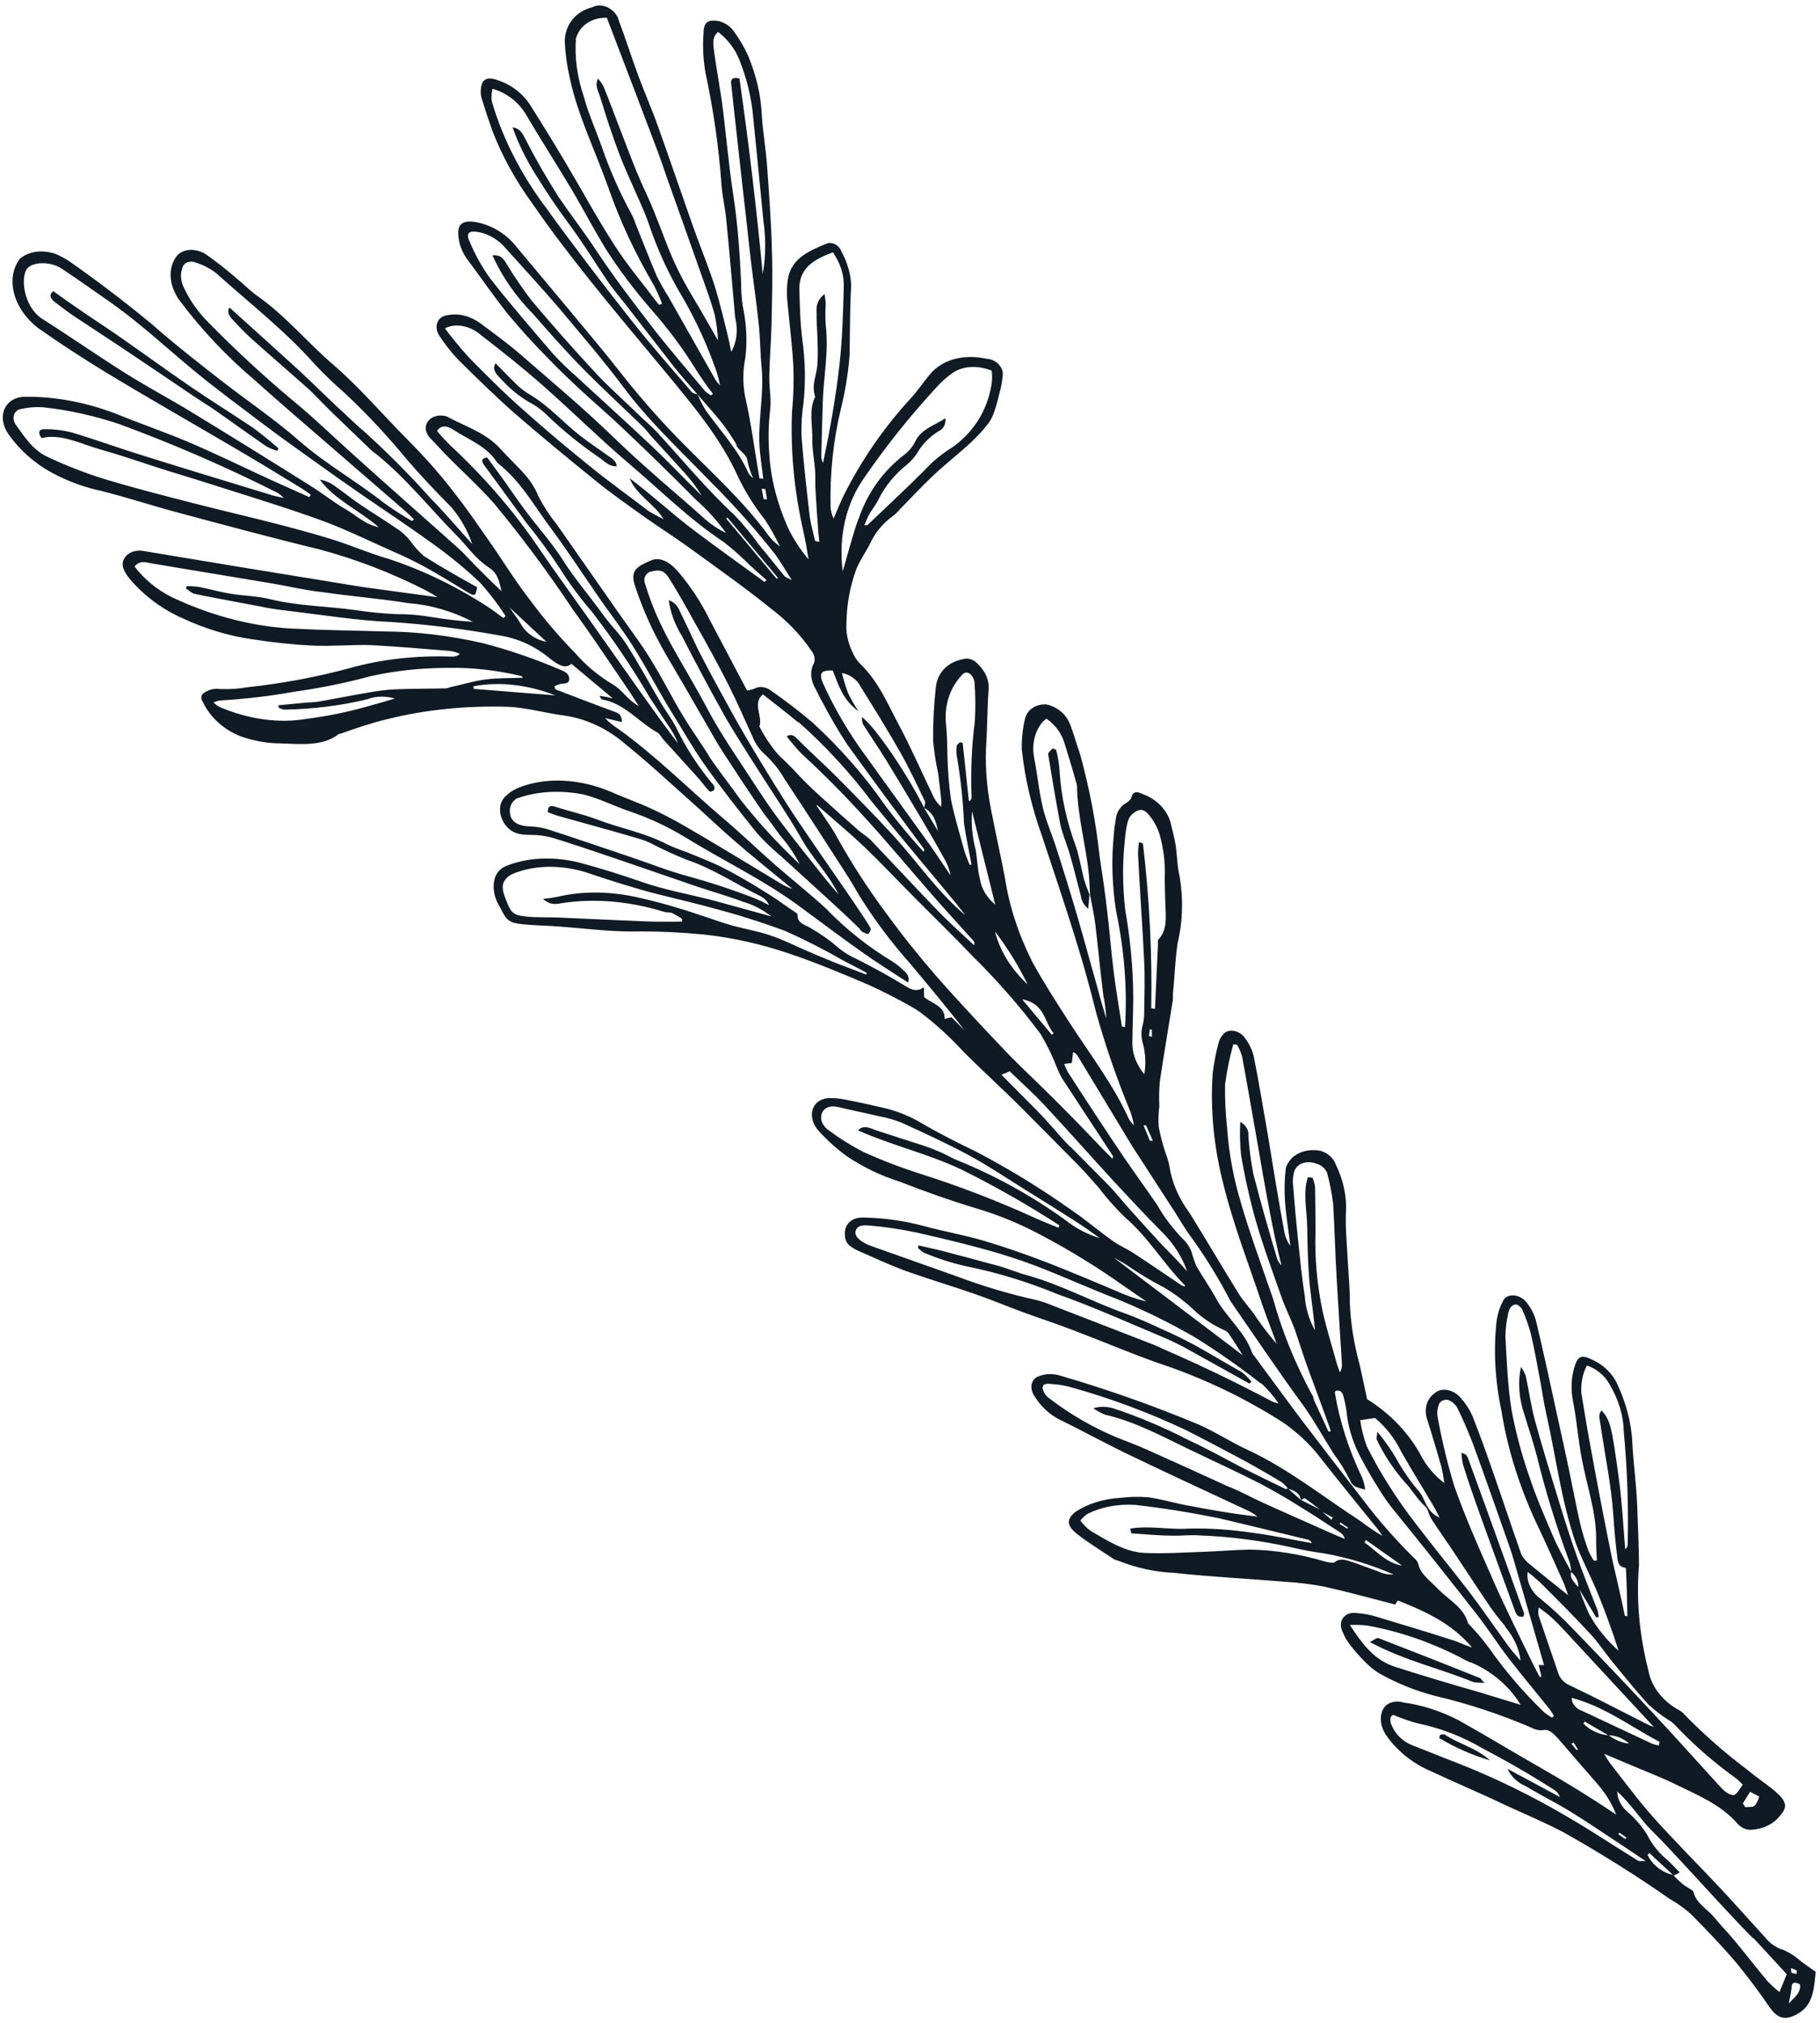 <svg width="333" height="370" viewBox="0 0 333 370" fill="none" xmlns="http://www.w3.org/2000/svg">
<path d="M111.246 83.354C111.964 83.847 112.735 84.268 112.848 85.276C111.562 85.411 110.696 84.46 109.851 83.838C106.244 81.404 102.861 78.651 99.769 75.634C98.863 74.787 97.832 74.068 96.727 73.511C94.831 72.371 93.109 70.947 91.658 69.316C90.876 68.528 89.92 67.563 90.679 66.463C92.05 67.847 93.295 69.101 94.555 70.373C95.323 71.095 96.177 71.733 97.091 72.267C100.484 74.31 103.045 77.253 106.076 79.646C107.769 80.945 109.529 82.132 111.246 83.354ZM34.98 70.804C30.381 67.647 25.864 64.368 21.278 61.172C18.721 59.41 16.111 57.749 13.582 55.964C12.29 55.095 11.024 54.175 9.758 53.255C8.783 54.036 9.35 54.737 10.149 55.338C11.277 56.195 12.391 57.063 13.574 57.848C16.595 59.873 19.64 61.82 22.661 63.846C26.926 66.692 31.166 69.588 35.432 72.462C36.819 73.401 38.276 74.283 39.648 75.233C42.676 77.368 45.692 79.541 48.748 81.654C49.387 82.003 50.056 82.273 50.736 82.457L50.959 82.018C49.469 80.703 47.92 79.449 46.321 78.258C42.569 75.75 38.72 73.35 34.98 70.804ZM134.126 5.533C135.203 6.986 136.113 8.514 136.84 10.086C138.366 13.728 139.228 17.445 139.386 21.066C139.557 24.076 140.119 27.148 140.335 30.152C140.716 35.42 141.113 40.703 141.239 45.943C141.39 50.442 141.254 54.881 141.163 59.315C141.092 62.49 140.809 65.604 140.754 68.795C140.713 70.85 141.174 73.079 140.904 75.057C140.607 77.582 140.551 80.177 140.737 82.814C140.983 87.33 142.139 91.962 144.147 96.48C145.12 98.531 146.4 100.504 147.943 102.33C147.67 100.673 147.397 99.043 147.014 97.301C145.313 89.834 144.608 82.415 144.917 75.219C145.185 72.544 145.267 69.817 145.161 67.054C144.945 62.925 144.384 58.754 144.017 54.601C143.94 53.471 143.975 52.359 144.124 51.283C144.622 47.389 147.873 45.939 151.174 44.591C151.392 44.485 151.647 44.435 151.918 44.446C152.189 44.456 152.468 44.527 152.734 44.653C152.999 44.778 153.243 44.955 153.444 45.168C153.646 45.38 153.799 45.623 153.892 45.877C155.019 47.922 155.652 50.077 155.74 52.163C155.502 56.397 155.506 60.696 155.449 64.985C155.173 68.399 154.625 71.733 153.809 74.962C152.466 80.593 151.848 86.492 151.963 92.554C151.976 93.31 152.165 94.093 152.518 94.853C153.161 93.355 153.773 91.825 154.495 90.38C157.712 84.016 161.765 78.163 166.584 72.921C167.805 71.597 168.835 70.079 169.975 68.673C171.072 67.268 172.627 66.248 174.486 65.715C176.346 65.183 178.444 65.155 180.572 65.636C180.94 65.647 181.321 65.74 181.683 65.904C182.046 66.07 182.381 66.303 182.663 66.587C182.945 66.871 183.164 67.197 183.305 67.54C183.446 67.884 183.504 68.234 183.474 68.565C183.375 69.724 183.172 70.852 182.866 71.939C182.588 73.115 182.279 74.287 181.878 75.416C181.635 76.147 181.285 76.824 180.838 77.434C178.022 81.164 174.022 83.851 170.652 87.072C168.582 89.049 166.624 91.138 164.632 93.168C164.283 93.601 163.88 93.99 163.431 94.333C161.493 95.723 160.004 97.557 159.059 99.714C158.265 101.188 157.301 102.567 156.675 104.109C155.507 107.262 154.897 110.668 154.865 114.221C154.787 115.919 155.193 117.709 156.045 119.426C156.321 120.103 156.746 120.748 157.287 121.318C160.671 124.553 162.286 128.484 164.277 132.23C166.638 136.633 168.606 141.175 170.765 145.654C171.095 146.36 171.594 147.022 172.217 147.579C172.244 147.223 172.25 146.862 172.234 146.497C172.048 144.827 171.878 143.173 171.664 141.525C171.221 139.496 170.908 137.472 170.725 135.464C170.702 132.176 170.868 128.931 171.221 125.739C171.352 124.418 171.887 123.239 172.769 122.328C173.651 121.418 174.848 120.81 176.232 120.568C176.653 120.422 177.152 120.433 177.644 120.597C178.135 120.762 178.589 121.071 178.925 121.47C179.594 122.11 180.123 122.856 180.465 123.646C180.808 124.436 180.954 125.248 180.893 126.013C180.617 129.671 180.645 133.431 180.396 137.067C180.275 140.841 180.623 144.717 181.435 148.621C182.185 152.524 183.109 156.575 183.865 160.532C184.653 165.717 186.358 170.945 188.913 176.005C190.927 179.673 193.25 183.269 195.555 186.849C199.388 192.786 203.785 198.501 206.615 204.808C206.873 205.171 207.16 205.521 207.473 205.852C207.331 205.053 207.128 204.25 206.867 203.451C204.341 197.348 202.217 191.191 200.506 185.017C199.382 180.432 198.064 175.83 196.643 171.252C194.764 165.164 192.677 159.069 190.662 152.946C188.77 147.689 187.527 142.384 186.961 137.146C186.905 135.127 187.114 133.167 187.583 131.305C187.809 130.553 188.277 129.923 188.936 129.487C189.595 129.05 190.418 128.824 191.316 128.833C192.231 128.98 193.14 129.383 193.918 129.984C194.697 130.586 195.305 131.358 195.66 132.194C196.455 134.069 196.927 136.029 197.601 137.885C199.331 144.144 200.53 150.407 201.185 156.61C201.682 159.821 202.147 162.999 202.523 166.191C203.009 170.133 203.301 174.058 203.801 177.988C204.211 181.24 204.786 184.503 205.27 187.753C205.464 187.771 205.661 187.815 205.841 187.844C206.274 180.948 205.725 173.823 204.204 166.635C203.476 161.916 203.335 157.261 203.785 152.765C203.839 151.797 203.985 150.871 204.133 149.945C204.25 148.603 204.96 147.484 206.111 146.829C206.556 146.601 206.88 146.231 207.037 145.769C207.31 144.741 208.069 144.739 209.039 145.232C210.243 145.639 211.372 146.347 212.283 147.266C213.193 148.185 213.846 149.274 214.158 150.397C214.472 151.762 214.876 153.141 215.086 154.504C215.397 156.478 215.38 158.455 215.85 160.388C216.526 164.586 216.396 168.688 215.468 172.504C215.003 175.561 214.916 178.721 214.605 181.858C214.622 182.224 214.616 182.585 214.588 182.94C213.79 187.939 212.947 192.917 212.194 197.91C212.078 199.362 212.052 200.838 212.117 202.331C211.964 203.539 211.922 204.779 211.992 206.041C212.288 207.633 212.703 209.23 213.233 210.821C213.562 211.65 213.807 212.488 213.965 213.323C214.406 216.263 215.687 219.224 217.676 221.898C220.71 226.801 223.629 231.765 226.664 236.667C227.464 237.96 228.584 239.141 229.486 240.41C230.716 242.269 232.084 244.069 233.579 245.792C232.789 243.537 231.811 241.145 231.015 238.809C228.546 231.434 225.674 224.062 223.859 216.683C222.079 209.774 221.415 202.897 221.889 196.289C222.114 194.411 222.468 192.574 222.95 190.789C223.078 190.228 223.338 189.725 223.714 189.31C223.904 189.014 224.189 188.788 224.54 188.655C224.891 188.522 225.297 188.487 225.717 188.554C226.136 188.62 226.555 188.786 226.932 189.035C227.308 189.283 227.63 189.605 227.864 189.969C228.62 191.002 229.149 192.129 229.407 193.265C230.344 197.942 231.088 202.629 231.917 207.249C232.919 213.375 233.907 219.484 235.024 225.519C235.192 226.336 235.557 227.15 236.089 227.898C235.794 225.248 235.296 222.471 235.117 219.784C234.97 217.68 235.021 215.611 235.27 213.599C235.666 212.436 236.491 211.51 237.627 210.952C238.763 210.394 240.151 210.233 241.593 210.494C242.219 210.659 242.821 210.986 243.322 211.432C243.823 211.879 244.201 212.425 244.407 213.001C245.778 215.839 246.419 218.788 246.274 221.583C246.102 224.81 246.506 228.182 246.651 231.473C246.773 233.743 247.015 236.032 246.97 238.262C247.117 242.012 247.726 245.833 248.785 249.655C249.269 251.78 249.695 253.922 250.141 255.932C254.463 258.606 258.002 262.368 260.194 266.612C261.178 268.368 262.572 269.969 264.254 271.27C264.124 270.231 263.935 269.188 263.688 268.143C262.841 265.242 262.009 262.358 261.072 259.47C260.807 258.546 260.802 257.629 261.055 256.812C261.309 255.996 261.813 255.308 262.517 254.818C262.8 254.557 263.158 254.372 263.566 254.275C263.972 254.178 264.42 254.174 264.876 254.261C265.331 254.347 265.784 254.523 266.201 254.776C266.619 255.029 266.992 255.353 267.293 255.725C268.167 256.712 268.874 257.798 269.381 258.931C270.723 262.33 271.963 265.754 273.143 269.169C274.906 274.194 276.55 279.228 278.328 284.242C278.678 284.973 279.241 285.639 279.942 286.152C282.101 287.973 284.346 289.726 286.907 291.773C286.579 290.881 286.384 290.172 286.102 289.53C284.374 285.689 282.673 281.826 280.842 278.01C277.85 271.47 275.792 264.781 274.728 258.138C273.527 252.477 273.228 246.877 273.842 241.523C274.018 240.309 274.381 239.163 274.925 238.115C275.062 237.732 275.327 237.418 275.689 237.211C276.05 237.004 276.493 236.911 276.968 236.944C277.442 236.977 277.927 237.134 278.37 237.396C278.812 237.659 279.193 238.017 279.467 238.429C280.249 239.46 280.798 240.591 281.071 241.735C282.45 247.473 283.68 253.214 284.906 258.872C285.632 262.16 286.372 265.464 287.049 268.704C287.726 271.944 288.374 275.409 289.133 278.757C289.533 280.361 290.022 281.964 290.598 283.559C290.869 284.202 291.206 284.832 291.601 285.44L292.181 285.437C292.12 284.072 291.998 282.697 292.041 281.334C292.05 276.562 290.328 271.706 289.427 266.885C288.767 263.459 288.524 260.043 287.862 256.589C287.327 254.04 287.478 251.556 288.303 249.364C288.84 248.038 289.497 247.859 291.123 248.604C292.168 249.046 293.142 249.685 293.971 250.472C294.799 251.26 295.461 252.175 295.904 253.147C297.62 256.821 298.566 260.612 298.684 264.286C298.895 267.899 299.393 271.572 299.542 275.148C299.691 278.724 299.85 282.668 299.883 286.28C299.354 292.565 299.947 299.124 301.64 305.718C301.903 307.113 302.558 308.504 303.539 309.748C304.518 310.993 305.787 312.045 307.214 312.8C307.601 313.013 307.948 313.301 308.222 313.638C311.727 317.229 315.531 320.572 319.582 323.616C321.332 325.101 323.135 326.255 324.821 327.675C326.934 329.475 327.112 330.574 325.655 332.146C324.505 333.626 322.692 334.525 320.558 334.673C320.095 334.733 319.591 334.654 319.109 334.447C318.628 334.24 318.193 333.915 317.862 333.513C314.741 329.98 310.51 328.319 306.496 326.34C304.066 325.141 301.518 324.18 299.022 323.12L293.497 320.792C294.027 321.608 294.252 322.065 294.577 322.496C297.145 325.751 299.571 329.119 302.351 332.231C306.307 336.683 310.592 340.929 314.675 345.278C317.494 348.302 320.229 351.394 323.021 354.44C323.443 354.974 323.959 355.449 324.539 355.836C325.119 356.224 325.751 356.517 326.399 356.699C327.59 357.238 328.702 357.978 329.668 358.872L332.213 360.672C331.885 363.563 331.886 366.709 328.846 368.395C326.435 369.721 325.139 369.028 323.829 367.22C321.904 364.39 319.833 361.626 317.624 358.94C315.009 355.867 312.197 352.953 309.343 350.073C308.172 349.039 306.89 348.124 305.532 347.354C299.175 342.926 292.612 338.814 285.88 335.041C282.43 333.273 278.892 331.749 275.379 330.148C270.57 327.852 265.597 325.775 260.744 323.486C258.025 322.147 255.629 320.15 253.877 317.759C253.292 316.998 252.897 316.153 252.732 315.306C252.566 314.459 252.634 313.637 252.929 312.917C253.186 312.246 253.708 311.731 254.41 311.456C255.113 311.181 255.955 311.162 256.8 311.403C260.197 311.871 263.617 312.972 266.847 314.638C271.792 317.402 276.645 320.355 281.484 323.116C286.324 325.878 290.883 328.662 295.712 331.923C294.923 329.873 293.701 327.9 292.128 326.135C289.775 323.429 287.41 320.735 285.085 318.007C284.177 317.089 283.521 316.172 282.114 316.491C281.481 316.519 280.807 316.351 280.193 316.01C274.484 313.562 268.646 311.631 262.777 310.25C259.213 309.355 255.699 307.95 252.37 306.09C251.327 305.439 250.374 304.651 249.552 303.758C248.618 302.823 247.756 301.834 246.974 300.799C246.442 300.12 246.016 299.388 245.714 298.634C245.465 298.168 245.335 297.679 245.336 297.21C245.337 296.741 245.47 296.308 245.721 295.951C245.974 295.594 246.336 295.324 246.777 295.166C247.218 295.009 247.721 294.968 248.242 295.048C249.493 295.134 250.765 295.377 252.024 295.77C256.775 297.189 261.527 298.635 266.284 300.162C267.291 300.604 268.311 301.002 269.339 301.352C265.653 296.943 260.76 294.716 255.734 292.738C255.505 293.095 255.36 293.385 255.293 293.496C250.874 292.36 246.601 291.167 242.312 290.216C239.909 289.76 237.513 289.462 235.142 289.322C228.352 288.759 221.591 288.432 214.774 287.689C211.423 287.556 207.977 286.806 204.631 285.483C204.401 285.379 204.104 285.386 203.886 285.243C201.629 283.732 199.303 282.306 197.17 280.665C195.038 279.025 195.166 277.825 196.776 276.535C199.112 275.004 201.963 274.125 205.083 273.976C206.684 273.765 208.348 273.728 210.045 273.868C212.401 274.174 214.799 274.907 217.164 275.35C221.443 276.164 225.718 276.925 230.093 277.402C229.652 277.068 229.189 276.763 228.709 276.491C221.691 273.194 214.665 269.991 207.672 266.617C202.959 264.418 198.416 261.88 193.758 259.609C191.945 258.646 190.402 257.206 189.38 255.524C189.101 255.158 188.9 254.757 188.793 254.349C188.687 253.942 188.676 253.539 188.762 253.169C188.849 252.799 189.029 252.471 189.292 252.209C189.555 251.947 189.893 251.757 190.282 251.654C191.256 251.3 192.388 251.244 193.544 251.493C202.196 253.988 210.787 257.01 219.255 260.536C222.289 261.858 225.168 263.766 228.191 265.154C235.619 268.583 242.033 273.751 248.858 278.182C250.159 279.176 251.518 280.095 252.923 280.93C252.644 280.519 252.392 280.086 252.067 279.682C248.614 275.405 245.118 271.162 241.751 266.845C239.768 264.226 237.298 261.898 234.497 260.012C227.448 255.552 219.936 251.982 212.223 249.427C206.908 247.567 201.671 245.325 196.391 243.321C193.368 242.164 190.327 241.165 187.308 240.063C184.29 238.96 181.458 237.765 178.519 236.742C174.255 235.253 169.96 233.988 165.801 232.501C162.858 231.424 159.987 230.086 157.06 228.795C155.802 228.216 154.58 227.52 154.591 225.895C154.519 225.13 154.708 224.421 155.132 223.863C155.556 223.307 156.194 222.93 156.957 222.785C157.49 222.699 158.048 222.679 158.619 222.723C161.951 222.809 165.358 223.3 168.757 224.184C172.56 225.234 176.38 225.867 180.16 226.996C183.939 228.125 187.852 229.491 191.699 230.97C195.886 232.637 200.153 234.386 204.304 236.17C206.085 236.972 207.914 237.608 209.755 238.065C208.367 237.099 206.966 236.172 205.592 235.195C200.753 231.767 195.7 228.661 190.485 225.909C186.647 223.85 182.647 222.203 178.585 221.011C173.895 219.602 169.232 217.94 164.605 216.135C161.232 215.079 157.953 213.503 154.924 211.48C153.071 210.115 151.359 208.577 149.829 206.901C149.287 206.312 148.896 205.632 148.695 204.934C148.494 204.236 148.491 203.543 148.686 202.928C148.881 202.313 149.268 201.796 149.806 201.434C150.344 201.07 151.014 200.872 151.747 200.86C152.788 200.836 153.861 200.947 154.937 201.19C157.092 201.6 159.235 202.075 161.381 202.579C163.7 203.071 166 203.951 168.159 205.173C171.581 207.194 175.136 208.992 178.717 210.713C184.638 213.821 190.376 217.335 195.869 221.218C198.516 222.994 200.946 225.088 203.555 226.953C204.773 227.824 206.166 228.411 207.441 229.237C210.334 231.133 213.186 233.092 216.068 235.026C216.277 235.139 216.492 235.237 216.712 235.319C216.81 235.239 216.801 235.102 216.769 235.07C212.862 231.128 210.182 226.404 205.874 222.697C204.103 220.976 202.471 219.143 201.002 217.219C199.795 215.847 198.586 214.449 197.308 213.134C193.975 209.771 190.626 206.393 187.294 203.029C183.96 199.667 179.987 196.067 176.418 192.517C174.003 189.854 171.319 187.394 168.417 185.186C167.764 184.726 167.085 184.305 166.385 183.928C164.004 182.594 161.579 181.358 159.117 180.225C154.217 178.119 149.244 176.042 144.162 174.341C139.24 172.687 134.255 171.564 129.318 170.996C124.648 170.518 120.019 170.314 115.458 170.383C111.128 170.36 106.642 169.797 102.203 169.459C100.05 169.307 97.966 169.275 95.841 169.073C93.235 168.822 92.721 168.483 91.55 166.073C90.973 165.176 90.586 164.217 90.418 163.262C90.249 162.307 90.301 161.377 90.57 160.535C90.903 159.52 91.666 158.745 92.716 158.353C96.593 156.83 101.194 156.616 105.869 157.742C109.761 158.779 113.604 159.973 117.488 161.335C121.371 162.697 125.618 163.48 129.58 164.461C132.291 165.176 134.959 165.925 137.641 166.662L141.126 167.622C139.565 166.39 137.783 165.47 135.934 164.94C133.172 163.892 130.354 163.119 127.569 162.176C122.988 160.621 118.388 158.996 113.807 157.442C109.636 156.021 105.466 154.6 101.289 153.3C99.894 152.897 98.489 152.698 97.129 152.708C95.329 152.707 93.685 152.582 92.358 150.757C91.732 149.821 91.428 148.786 91.493 147.822C91.559 146.858 91.99 146.02 92.718 145.445C93.333 144.871 94.065 144.411 94.888 144.08C97.348 143.098 100.132 142.662 103.061 142.799C105.991 142.937 109 143.646 111.898 144.882C114.199 145.925 116.466 146.677 118.691 147.695C120.928 148.708 123.124 149.84 125.267 151.085C131.177 154.49 136.965 158.08 142.821 161.585C143.499 162.014 144.226 162.35 144.97 162.577C141.523 159.739 138.02 156.945 134.641 154.023C131.691 151.48 128.893 148.785 125.968 146.193C122.078 142.727 118.257 139.179 114.186 135.916C111.043 133.233 107.213 131.46 103.365 130.904C99.915 130.465 96.38 129.429 92.994 129.285C85.262 129.042 77.784 129.808 70.774 131.563C67.904 132.246 65.113 133.213 62.41 134.167C62.297 134.258 62.068 134.181 61.955 134.272C59.131 136.535 55.131 136.104 51.329 135.975C48.982 135.973 46.552 135.551 44.166 134.73C42.649 134.172 41.217 133.307 39.992 132.209C38.767 131.11 37.783 129.811 37.126 128.42C37.011 128.262 36.928 128.091 36.88 127.918C36.832 127.744 36.822 127.571 36.848 127.41C36.875 127.249 36.939 127.102 37.035 126.978C37.132 126.854 37.26 126.756 37.412 126.689C37.983 126.28 38.693 126.038 39.478 125.986C41.427 126.126 43.331 126.036 45.142 125.719C51.599 125.031 57.871 123.864 63.904 122.228C69.788 120.575 76.138 119.858 82.728 120.103C83.297 120.121 83.804 119.941 84.152 119.597C83.619 119.369 83.073 119.196 82.525 119.081C77.62 118.683 72.743 118.261 67.786 117.99C64.3 117.898 60.768 118.246 57.217 118.089C53.551 117.903 49.85 117.514 46.132 116.927C41.836 116.316 37.513 115.009 33.366 113.07C29.73 111.468 26.43 109.026 23.852 106.028C22.831 104.768 21.969 103.438 22.732 102.162C23.063 101.594 23.59 101.166 24.252 100.928C24.913 100.689 25.68 100.65 26.465 100.816L42.785 103.528L61.342 106.554C63.162 106.856 64.968 107.17 66.77 107.429L80.04 109.236C79.316 108.766 78.572 108.331 77.811 107.933C71.501 104.725 64.948 102.213 58.318 100.46C49.715 98.377 41.126 96.051 32.539 93.752C27.829 92.504 23.128 90.93 18.47 89.784C15.403 89.131 12.359 88.006 9.472 86.458C6.333 84.747 3.598 82.325 1.6 79.487C1.058 78.73 0.704 77.902 0.572 77.078C0.439 76.254 0.532 75.461 0.842 74.772C1.152 74.083 1.669 73.521 2.345 73.137C3.021 72.753 3.834 72.561 4.709 72.576C10.018 72.527 15.546 73.548 20.929 75.571C25.47 77.417 29.854 78.926 34.077 80.681C39.143 82.827 44.126 85.272 49.159 87.59L56.612 90.942L56.85 90.491C56.289 90.065 55.711 89.661 55.118 89.281C51.334 86.972 47.551 84.664 43.727 82.416C35.861 77.778 27.931 73.279 20.104 68.552C15.64 65.864 11.241 63.01 6.965 59.999C4.782 58.33 3.21 56.072 2.585 53.707C1.96 51.343 2.332 49.059 3.622 47.346C4.403 46.666 5.41 46.225 6.548 46.065C7.687 45.904 8.921 46.029 10.135 46.428C11.018 46.796 11.873 47.254 12.681 47.794C17.864 51.413 22.896 55.244 27.755 59.271C31.943 62.959 36.337 66.396 40.745 69.82C45.153 73.246 50.216 76.665 54.655 80.556C59.583 84.864 65.223 88.024 70.31 92.031C71.946 93.205 73.638 94.298 75.377 95.303C75.506 95.212 75.629 95.114 75.744 95.008C75.074 94.333 74.389 93.641 73.634 93.033L60.784 81.909C56.032 77.779 51.222 73.693 46.554 69.495C41.403 65.121 36.79 60.225 32.852 54.954C31.939 53.689 31.381 52.288 31.245 50.915C31.109 49.543 31.399 48.254 32.082 47.198C32.552 46.394 33.396 45.871 34.435 45.739C35.474 45.607 36.625 45.879 37.643 46.494C39.537 47.832 41.366 49.258 43.119 50.767C44.502 51.881 45.72 53.186 47.17 54.189C52.321 57.827 56.227 62.636 60.944 66.68C65.662 70.723 70.002 75.819 74.516 80.373C77.648 83.488 80.55 86.783 83.19 90.224C85.383 92.999 87.363 95.916 89.384 98.8C91.981 102.493 94.24 106.255 97.004 109.785C99.472 113.134 102.203 116.344 105.17 119.38C107.162 121.69 109.571 123.694 112.241 125.261C112.984 125.745 113.658 126.33 114.23 126.987C115 127.827 115.895 128.565 116.875 129.17C116.16 128.039 115.459 126.897 114.702 125.801C111.405 120.966 108.182 116.129 104.741 111.38C100.327 104.743 95.519 98.28 90.345 92.024C87.724 89.073 84.748 86.376 81.957 83.56C80.905 82.498 79.923 81.38 78.852 80.274C78.392 79.85 78.071 79.322 77.945 78.78C77.82 78.239 77.897 77.717 78.163 77.304C78.416 76.841 78.817 76.479 79.324 76.255C79.832 76.031 80.428 75.952 81.053 76.027C81.293 76.035 81.541 76.093 81.779 76.196C85.158 78.02 88.921 79.133 91.638 82.181C93.148 83.858 94.732 85.303 96.166 86.954C97.192 88.147 97.997 89.463 98.536 90.828C99.458 92.604 100.58 94.32 101.882 95.942L113.112 112.003C115.071 114.822 117.187 117.572 118.973 120.472C121.038 123.783 122.755 127.228 124.732 130.552C126.024 132.75 127.517 134.845 128.91 136.991C129.472 137.839 129.948 138.729 130.552 139.544C132.209 141.853 133.951 144.124 135.607 146.434C138.849 150.53 142.43 154.425 146.305 158.071C145.358 156.204 144.142 154.416 142.694 152.765C141.41 150.907 139.984 149.162 138.715 147.293C136.494 144.03 134.321 140.747 132.197 137.445C131.22 135.947 130.373 134.403 129.482 132.865C126.945 128.489 124.45 124.107 121.87 119.766C119.462 115.632 117.539 111.357 116.143 107.033C115.174 104.113 116.934 103.511 118.997 102.55C120.614 101.804 122.348 102.607 124.085 104.564C126.346 107.236 128.241 110.112 129.712 113.105L136.691 126.307C137.137 126.239 137.567 126.135 137.978 125.996C138.389 125.722 138.922 125.609 139.493 125.675C140.065 125.741 140.64 125.982 141.127 126.36C143.743 128.183 146.272 130.128 148.699 132.186C153.801 136.871 158.321 142.051 162.131 147.579C164.269 150.389 166.542 153.125 168.941 155.778C169.096 155.653 169.155 155.432 169.122 155.373C164.411 148.984 159.71 142.706 155.02 136.185C153.386 133.687 151.89 131.137 150.539 128.545C150.07 127.739 149.687 126.919 149.275 126.094C148.806 125.335 148.52 124.523 148.44 123.728C148.361 122.931 148.493 122.175 148.822 121.52C149.029 121.162 149.101 120.728 149.029 120.273C148.956 119.819 148.741 119.362 148.413 118.96C146.459 116.097 143.968 113.504 141.093 111.345C136.28 107.435 131.148 103.868 126.16 100.216C123.565 98.339 120.878 96.624 118.241 94.782C115.007 92.466 111.718 90.195 108.664 87.676C103.76 83.725 98.91 79.702 94.143 75.582C90.556 72.423 87.165 69.078 83.773 65.733C82.581 64.45 81.504 63.089 80.557 61.67C80.25 61.265 80.038 60.819 79.939 60.369C79.84 59.919 79.856 59.48 79.987 59.086C80.119 58.692 80.36 58.356 80.692 58.107C81.024 57.858 81.437 57.701 81.896 57.652C82.828 57.446 83.856 57.469 84.891 57.721C85.926 57.972 86.938 58.445 87.838 59.097C90.342 60.958 92.874 62.798 95.163 64.774C100.989 69.834 106.928 74.805 112.432 80.152C117.935 85.499 123.533 90.05 129.056 95.007C130.199 96.002 131.478 96.841 132.836 97.491C131.279 95.311 129.441 93.275 127.375 91.446C122.91 86.94 118.355 82.498 113.709 78.117C111.358 75.873 108.851 73.753 106.442 71.527C104.331 69.551 102.206 67.56 100.207 65.466C97.662 62.895 95.24 60.23 92.951 57.481C90.306 54.173 87.947 50.694 85.4 47.306C84.47 45.962 83.936 44.481 83.867 43.049C83.629 40.815 84.895 40.175 87.384 40.692C88.753 40.973 90.107 41.525 91.348 42.309C92.589 43.092 93.686 44.087 94.558 45.221L103.95 56.46C107.283 60.487 110.688 64.485 113.941 68.662C117.432 73.087 121.209 77.343 125.247 81.399C130.462 86.661 135.974 91.685 140.322 97.554C140.948 98.469 141.76 99.287 142.698 99.952C141.916 98.288 141.001 96.656 139.963 95.07C137.975 92.558 136.307 89.886 135 87.123C131.926 80.29 126.899 74.272 121.916 68.247C117.256 62.599 112.51 57.019 107.965 51.307C104.344 46.76 100.779 42.14 97.533 37.408C94.409 33.153 91.906 28.628 90.108 23.985C89.388 21.964 88.717 19.932 88.095 17.89C87.954 17.347 87.919 16.809 87.989 16.3C88.121 14.49 89.068 13.963 91.064 14.672C92.258 15.053 93.408 15.656 94.433 16.439C95.459 17.222 96.336 18.167 97.004 19.208C99.187 22.655 101.323 26.131 103.411 29.635C106.442 34.713 109.227 39.901 112.461 44.902C114.851 48.617 117.838 52.142 120.547 55.745L121.146 55.582C120.721 54.448 120.223 53.323 119.657 52.214C116.231 46.405 113.432 40.409 111.31 34.333C108.926 27.582 105.611 20.913 104.201 14.045C103.702 11.835 103.411 9.634 103.331 7.466C103.379 5.973 103.876 4.614 104.769 3.532C105.663 2.451 106.92 1.685 108.409 1.316C108.795 1.093 109.262 0.984 109.765 0.999C110.268 1.013 110.789 1.152 111.277 1.401C111.764 1.65 112.201 2 112.544 2.417C112.886 2.833 113.123 3.302 113.229 3.776C114.478 7.106 115.533 10.447 116.768 13.789C118.002 17.13 119.278 19.977 120.377 23.08C122.533 29.09 124.571 35.108 126.697 41.114C127.872 44.473 129.221 47.752 130.385 51.15C131.255 53.715 131.891 56.325 132.554 58.911C132.996 60.636 133.39 62.312 133.794 64.355C134.824 62.541 135.073 60.31 134.502 58.014C133.971 52.058 133.468 46.08 132.877 40.115C132.682 38.077 132.186 35.991 132.02 33.958C131.545 27.096 130.556 20.162 129.06 13.204C128.65 10.764 128.539 8.353 128.73 6.019C128.722 5.014 128.955 3.817 130.291 3.785C130.96 3.717 131.685 3.848 132.369 4.16C133.054 4.472 133.666 4.95 134.126 5.533ZM245.264 278.494C245.193 278.55 245.108 278.618 245.118 278.755L246.467 279.58C246.467 279.58 246.595 279.478 246.665 279.421L245.264 278.494ZM231.023 274.838C235.319 276.793 239.654 278.688 243.962 280.606C244.653 280.919 245.355 281.193 246.043 281.479C246.003 281.269 245.915 281.06 245.784 280.866C245.653 280.671 245.482 280.497 245.284 280.354C242.749 278.691 240.213 277.028 237.639 275.454C235.316 273.986 232.942 272.614 230.522 271.341C226.443 269.27 222.299 267.365 218.196 265.398C212.927 262.894 207.814 260.035 202.195 258.765C201.444 258.466 200.721 258.073 200.049 257.596C201.137 257.241 202.399 257.238 203.664 257.587C208.328 259.131 212.92 261.068 217.377 263.37C220.892 264.999 224.321 266.899 227.713 268.685C230.145 269.911 232.617 271.077 235.047 272.276C235.174 272.405 235.45 272.3 235.657 272.278L237.933 274.293L241.537 276.139L241.729 276.333L241.872 276.478L243.608 277.974C243.68 277.836 243.76 277.703 243.85 277.578L241.936 276.543L241.761 276.365L241.601 276.204C240.675 275.474 239.78 274.776 238.812 274.08C238.7 273.968 238.273 274.252 237.997 274.357C237.837 273.071 236.841 272.629 235.721 272.342C235.358 271.886 234.939 271.464 234.477 271.087C232.2 269.736 229.91 268.396 227.594 267.134C224.093 265.262 220.577 263.403 217.051 261.61C210.058 258.307 202.869 255.639 195.607 253.651C194.6 253.388 193.592 253.227 192.6 253.174C191.79 253.072 190.725 252.944 190.774 253.888C190.816 254.211 190.934 254.54 191.121 254.849C191.31 255.157 191.562 255.439 191.859 255.674C195.721 258.651 199.958 261.111 204.393 262.951C206.165 263.638 207.951 264.315 209.712 265.096C214.68 267.313 219.634 269.559 224.575 271.835C226.789 272.688 228.906 273.878 231.023 274.838ZM254.971 287.98C250.786 286.165 246.477 284.865 242.174 284.119C240.276 283.863 238.37 283.511 236.465 283.064C230.77 281.792 225.083 281.048 219.494 280.846C217.819 280.715 216.168 280.941 214.47 280.888C211.926 280.878 209.498 280.629 207.004 280.463L206.768 279.612C210.222 278.981 214.089 279.866 217.596 279.595C221.287 279.522 225.057 279.766 228.86 280.324C232.549 280.775 236.308 281.601 240.026 282.259C239.976 282.13 239.895 282.007 239.789 281.901C239.684 281.795 239.557 281.708 239.42 281.648C233.859 280.331 228.382 278.947 222.792 277.653C217.756 276.637 212.735 275.841 207.758 275.268C204.551 275.064 201.533 275.626 198.987 276.899C198.483 277.246 198.04 277.658 197.67 278.128C198.184 278.823 198.811 279.455 199.52 279.995C202.649 281.847 205.892 283.866 209.309 284.043C212.728 284.219 216.831 283.962 220.6 283.827C223.286 283.725 225.948 283.497 228.652 283.437C233.191 283.514 237.856 284.254 242.482 285.632C243.103 285.798 243.977 285.964 244.273 285.699C245.175 284.975 246.195 285.313 247.244 285.655C248.872 286.199 250.491 286.836 252.213 287.448C253.117 287.873 254.079 288.059 254.971 287.98ZM256.544 286.372L249.925 281.688L249.641 282.118C251.842 283.673 253.58 285.861 256.544 286.372ZM269.045 304.099C268.297 303.765 267.561 303.39 266.843 302.976C261.44 300.242 255.768 298.328 250.09 297.321C249.039 297.205 248.001 297.176 246.989 297.236C249.31 300.804 251.495 303.673 255.249 304.879C260.388 306.535 265.653 308.089 270.748 309.548L278.234 311.835C277.215 310.146 275.88 308.588 274.307 307.25C272.734 305.914 270.954 304.825 269.072 304.049L269.045 304.099ZM301.191 340.468L297.455 337.976C294.11 335.778 290.82 333.506 287.439 331.424C284.708 329.744 281.848 328.34 279.119 326.687C278.397 326.387 277.723 325.946 277.152 325.401C276.582 324.856 276.128 324.221 275.831 323.548L285.427 328.705C285.258 328.22 284.911 327.768 284.45 327.439C280.188 324.718 275.819 322.186 271.361 319.856C267.613 317.651 263.586 316.084 259.525 315.252C257.971 314.848 256.427 314.317 254.913 313.666C254.247 313.94 254.243 314.78 254.711 315.763C255.057 316.555 255.6 317.297 256.29 317.921C256.978 318.545 257.792 319.03 258.652 319.33C261.43 320.395 264.17 321.548 266.962 322.602C273.852 325.33 280.585 328.638 287.062 332.477C291.24 334.902 295.459 337.728 299.679 340.322C299.868 340.488 300.292 340.379 301.217 340.417L301.191 340.468ZM297.615 336.144L296.334 335.236C296.236 335.315 296.137 335.394 296.052 335.463L297.332 336.371C297.425 336.269 297.528 336.177 297.641 336.094L297.615 336.144ZM210.74 188.363L210.391 188.267L210.221 189.502L210.765 189.642L210.74 188.363ZM202.411 186.378C202.345 184.948 202.164 183.502 201.87 182.048C201.328 177.717 200.923 173.423 200.411 169.098C200.188 167.313 199.785 165.5 199.442 163.696C199.373 162.451 199.349 161.2 199.221 159.946C198.7 154.588 197.095 149.032 197.05 143.669C197.019 143.447 196.96 143.224 196.872 143.003C196.223 140.635 195.444 138.112 194.688 135.687C194.173 134.069 193.027 132.555 191.491 131.464C191.233 131.63 190.997 131.819 190.785 132.031C189.289 133.79 188.735 136.186 189.238 138.728C189.852 141.903 190.115 144.954 190.887 148.061C191.493 150.462 192.522 152.727 193.259 155.08C194.609 159.254 195.899 163.437 197.13 167.628C198.386 171.963 199.553 176.31 200.795 180.657C201.262 182.534 201.848 184.403 202.405 186.295L202.411 186.378ZM209.363 196.484C209.667 194.809 209.614 193.021 209.204 191.211C208.792 189.959 208.739 188.704 209.051 187.58C209.218 186.969 209.315 186.331 209.341 185.674C209.381 182.263 209.525 178.856 209.327 175.435C209.016 168.984 208.525 162.506 208.217 156.112C208.231 155.404 208.295 154.707 208.406 154.027C208.834 154.204 209.121 154.262 209.124 154.317C210.321 164.455 210.826 174.503 210.639 184.402L211.318 184.551L211.864 172.881C211.885 172.518 211.778 172.026 211.972 171.813C213.655 170.06 213.297 167.603 213.212 165.217C213.183 163.653 213.107 162.068 213.106 160.508C213.227 157.938 212.91 155.272 212.163 152.602C211.837 151.547 211.309 150.511 210.606 149.548C209.474 147.972 208.643 147.773 207.383 148.726C206.877 149.107 206.522 149.63 206.353 150.243C206.067 151.394 205.882 152.584 205.802 153.804C205.356 157.925 205.385 162.177 205.89 166.495C206.826 171.838 207.314 177.143 207.349 182.361C207.334 185.26 207.198 188.113 207.182 191.013C207.212 192.869 207.986 194.813 209.363 196.484ZM210.414 208.692C210.528 208.601 210.77 208.667 210.932 208.652L209.657 205.805L209.244 205.876L210.414 208.692ZM139.929 106.387L140.254 106.127L137.01 103.212C135.588 101.769 134.059 100.416 132.441 99.165C126.17 95.01 120.926 89.772 115.266 84.954C109.604 80.138 104.632 75.172 99.198 70.404C95.61 67.246 91.856 64.249 88.078 61.358C87.115 60.488 85.928 59.886 84.714 59.651C83.499 59.417 82.331 59.563 81.402 60.069C82.798 61.922 84.289 63.725 85.868 65.469C89.137 68.767 92.438 72.098 95.976 75.181C99.978 78.759 104.136 82.239 108.349 85.619C111.727 88.339 115.273 90.868 118.691 93.498C119.583 94.031 120.494 94.524 121.422 94.976C119.716 92.128 116.397 90.545 115.211 87.481C119.36 90.594 123.105 94.117 127.223 97.198C131.341 100.278 135.652 103.376 139.888 106.449L139.929 106.387ZM83.592 100.037C84.776 101.079 85.792 102.257 86.892 103.367C88.36 104.847 89.811 106.311 91.762 108.127C91.306 106.21 91.052 104.855 89.498 103.848C88.642 103.27 87.844 102.61 87.121 101.885C85.877 100.63 84.831 99.216 83.588 97.989C78.374 92.727 73.909 86.894 67.877 82.316L67.638 82.075L60.405 75.11C59.177 73.871 57.918 72.6 56.69 71.361C53.194 68.244 49.629 65.183 46.134 62.065C44.896 60.932 43.719 59.745 42.609 58.509C41.971 57.866 41.439 57.022 41.998 56.256C46.193 60.054 50.336 63.749 54.44 67.505C56.705 69.587 58.888 71.764 61.126 73.868C63.077 75.683 64.985 77.531 67.004 79.262C71.128 83.013 75.038 86.959 78.71 91.072C81.405 93.791 83.83 96.698 86.398 99.519C85.625 97.175 84.343 94.895 82.635 92.834C79.732 89.906 76.869 86.889 74.222 83.784C70.795 79.614 67.062 75.634 63.061 71.884C61.117 70.199 59.269 68.42 57.53 66.558C52.142 60.483 45.663 55.455 39.618 50.021C38.504 49.149 37.244 48.481 35.933 48.067C35.645 47.945 35.347 47.875 35.057 47.862C34.766 47.849 34.49 47.893 34.246 47.991C34.003 48.088 33.796 48.238 33.64 48.43C33.484 48.622 33.382 48.852 33.34 49.106C33.132 49.667 33.063 50.289 33.137 50.935C33.211 51.58 33.425 52.236 33.769 52.862C34.838 55.115 36.368 57.243 38.261 59.107C43.031 63.966 48.055 68.617 53.306 73.034C57.348 76.319 61.088 79.991 64.978 83.456C71.104 88.998 77.391 94.497 83.592 100.037ZM93.209 111.096L94.261 112.591C94.626 113.061 94.957 113.549 95.25 114.05C95.713 114.895 96.402 115.655 97.236 116.243C98.07 116.831 99.015 117.224 99.964 117.374L93.209 111.096ZM89.013 110.85C90.082 111.494 91.057 112.3 92.088 113.033L92.512 112.694C91.148 110.565 89.587 108.518 87.851 106.584C85.156 104.031 82.27 101.658 79.227 99.493C74.709 96.214 70.058 93.157 65.457 89.973C62.479 87.914 59.511 85.788 56.559 83.679C53.607 81.57 51.076 79.758 48.383 77.731C44.138 74.521 39.852 71.374 35.761 68.012C30.615 63.792 25.805 59.246 20.342 55.396C17.362 53.31 14.396 51.212 11.375 49.187C9.04 47.623 5.352 47.864 4.693 49.577C3.717 52.121 4.95 56.56 7.684 58.296C12.839 61.555 17.863 65.064 23.049 68.328C27.085 70.867 31.201 73.024 35.202 75.477C42.381 79.857 49.472 84.249 56.66 88.766C58.91 90.168 61.016 91.858 63.291 93.182C65.163 94.251 66.823 95.952 69.278 96.409C65.632 93.269 61.162 91.365 58.509 87.718C59.387 87.865 60.262 88.219 61.047 88.744C62.731 89.906 64.305 91.213 65.987 92.348C68.417 93.981 70.927 95.492 73.3 97.17C73.986 97.721 74.604 98.344 75.134 99.02C75.815 99.992 76.627 100.897 77.545 101.707C80.666 103.681 83.853 105.516 87.295 107.404C87.034 109.058 86.845 109.122 85.496 108.298C82.86 106.687 80.207 105.059 77.52 103.575C75.661 102.582 73.768 101.67 71.85 100.844C68.002 99.136 64.189 97.284 60.233 95.72C55.182 93.82 50.182 92.227 45.016 90.594C39.85 88.96 35.549 87.586 30.842 86.161C26.665 84.861 22.489 83.358 18.291 82.189C14.758 81.181 11.149 79.253 7.608 80.128C6.74 78.946 7.303 78.466 8.198 78.5C9.797 78.488 11.441 78.685 13.086 79.085C17.366 80.362 21.62 81.918 25.903 83.249C33.879 85.748 41.849 88.165 49.836 90.599C50.383 90.767 50.924 90.853 51.935 91.081C51.596 90.74 51.221 90.43 50.818 90.158C41.332 85.389 31.642 81.182 21.821 77.57C17.214 76.035 12.548 75.003 7.931 74.498C6.559 74.402 5.227 74.497 3.978 74.779C3.662 74.821 3.376 74.93 3.14 75.098C2.905 75.266 2.724 75.49 2.611 75.753C2.499 76.016 2.457 76.313 2.488 76.623C2.52 76.932 2.624 77.248 2.794 77.548C4.435 79.841 6.018 82.384 8.823 83.629C12.156 85.194 15.563 86.519 19.008 87.592C24.519 89.266 30.073 90.676 35.611 92.098C40.319 93.319 45.031 94.392 49.753 95.603C53.385 96.531 57.035 97.504 60.649 98.62C64.264 99.736 67.515 101.201 70.972 102.183C77.236 104.238 83.329 107.165 89.013 110.85ZM82.386 125.69C84.484 125.25 86.639 124.561 88.867 124.278C91.094 123.994 93.389 124.059 95.703 123.966C95.592 123.853 95.464 123.724 95.4 123.66C90.844 122.575 86.293 122.072 81.884 122.166C76.969 122.169 72.199 122.689 67.663 123.72C63.153 124.936 58.502 125.878 53.735 126.54C49.299 127.34 44.75 127.872 40.112 128.134C39.734 128.212 39.377 128.333 39.05 128.494C39.349 128.773 39.675 129.026 40.022 129.245C45.352 131.565 50.964 132.355 56.014 131.498C59.852 131.011 63.58 130.252 67.167 129.228C68.892 128.769 70.569 128.263 72.262 127.772C70.509 127.272 68.761 127.31 67.3 127.879C62.443 129.066 57.328 129.709 52.048 129.798C51.721 129.8 51.349 129.578 51.014 129.471L50.909 129.007L55.535 128.562C56.481 128.467 57.448 128.471 58.36 128.318C61.478 127.782 64.544 127.143 67.664 126.635C69.173 126.351 70.727 126.168 72.313 126.085C75.398 125.951 78.523 125.986 81.643 125.911C81.904 125.863 82.153 125.789 82.386 125.69ZM101.616 127.195C96.559 125.216 91.316 124.635 86.615 125.534L86.677 126.005L101.616 127.195ZM158.609 177.948L154.246 175.67C150.808 173.694 147.286 171.899 143.699 170.294C139.376 168.697 135.013 167.316 130.631 166.16C127.963 165.411 125.168 164.764 122.43 164.072C120.782 163.661 119.104 163.273 117.481 162.785C113.963 161.793 110.587 160.687 107.133 159.529C102.416 158.119 97.694 158.229 93.811 159.842C93.225 160.092 92.742 160.479 92.399 160.974C91.553 162.115 92.168 163.527 92.689 164.87C93.45 166.917 94.005 167.426 96.221 167.642C98.436 167.858 100.095 167.741 102.048 167.82C107.509 168.064 112.941 168.329 118.399 168.544C120.532 168.625 122.655 168.569 124.768 168.579L124.842 168.116C124.256 167.7 123.638 167.334 122.998 167.023C122.555 166.831 122.026 166.937 121.525 166.789C115.173 164.828 108.752 164.28 102.84 165.194C101.896 165.315 100.823 165.714 99.338 164.421C100.235 164.342 101.115 164.214 101.975 164.04C106.36 163.008 111.188 162.999 116.09 164.015C120.056 164.875 124.017 165.984 127.942 167.333C129.901 167.929 131.827 168.696 133.811 169.241C136.177 169.914 138.582 170.295 140.941 171.091C143.3 171.885 145.272 172.903 147.401 173.824C149.085 174.553 150.784 175.27 152.482 175.959C154.178 176.649 156.508 177.466 158.466 178.265L158.609 177.948ZM174.098 186.061L176.443 188.426C173.315 184.35 169.987 180.405 166.705 176.454C163.145 172.467 159.971 168.237 157.236 163.832C156.345 162.294 155.44 160.768 154.462 159.27C150.861 153.668 147.246 148.078 143.574 142.532C142.654 140.923 141.46 139.415 140.049 138.081C138.997 137.168 138.192 136.045 137.736 134.853C136.243 131.633 134.901 128.464 133.257 125.22C131.337 121.417 129.272 117.672 127.165 113.961C125.66 111.241 124.14 108.505 122.475 105.855C121.542 104.35 120.785 104.149 119.291 104.508C119.014 104.555 118.763 104.655 118.553 104.802C118.342 104.95 118.176 105.143 118.064 105.369C117.952 105.596 117.896 105.853 117.9 106.123C117.903 106.395 117.967 106.674 118.086 106.948C118.445 108.103 118.819 109.247 119.267 110.39C121.793 117.028 125.99 123.104 129.33 129.464C131.817 134.199 134.99 138.729 137.956 143.281C139.433 145.563 140.953 147.838 142.617 150.054C145.228 153.507 147.953 156.895 150.649 160.306C151.413 161.281 152.25 162.227 153.444 163.637C151.499 159.681 148.482 156.816 146.633 153.391C143.873 148.586 140.649 143.952 137.636 139.149C135.887 136.335 134.035 133.547 132.446 130.691C129.778 125.929 127.227 121.131 124.764 116.319C123.468 114.224 122.648 111.988 122.365 109.783C124.012 110.397 124.238 111.544 124.684 112.429C126.001 115.011 127.101 117.681 128.463 120.256C130.425 124.025 132.505 127.786 134.586 131.546C136.338 134.618 138.133 137.682 140 140.69C141.304 142.849 142.636 144.986 144.015 147.145C145.394 149.302 146.645 151.128 147.997 153.105C150.917 157.405 153.953 161.671 156.86 166.01C157.669 167.209 158.507 168.414 159.217 169.666C159.456 169.907 159.183 170.501 158.946 170.748C158.71 170.995 158.224 170.633 157.856 170.466C157.489 170.3 157.49 170.096 157.315 169.919C155.72 168.31 153.866 166.62 152.123 165.015C149.002 162.146 145.852 159.301 142.732 156.459C141.234 155.219 139.834 153.876 138.552 152.447C135.229 148.326 131.945 144.144 128.956 139.927C126.575 136.553 124.596 132.971 122.433 129.536C120.777 126.792 119.268 124.017 117.655 121.239C116.716 119.653 115.746 118.035 114.69 116.483C113.107 114.144 111.394 111.879 109.765 109.546C106.737 105.188 103.869 100.76 100.683 96.471C97.496 92.182 95.252 87.975 90.984 84.64C89.117 81.632 85.812 80.47 83.029 78.659C82.002 77.981 80.812 77.548 79.961 78.837C80.723 79.742 81.531 80.618 82.382 81.458C88.371 87.005 93.683 93.121 98.172 99.639C102.214 105.609 106.545 111.435 110.689 117.381C113.791 121.738 116.804 126.108 119.949 130.431C121.247 132.277 122.616 134.067 124.036 135.96C123.736 135.172 123.35 134.397 122.886 133.649C121.542 131.578 120.127 129.536 118.799 127.455C115.687 122.124 112.183 116.931 108.317 111.92C106.111 109.363 104.123 106.674 102.382 103.886C100.496 101.033 98.448 98.25 96.248 95.55L88.605 85.104C88.147 84.489 87.915 83.895 89.118 83.653L91.916 87.473C93.326 89.433 94.633 91.416 96.101 93.358C98.422 96.465 101.103 99.426 103.116 102.634C105.13 105.842 108.08 109.252 110.459 112.599C111.787 114.423 113.438 115.987 114.651 117.902C116.878 121.4 118.815 125.017 120.926 128.579C121.832 130.105 122.955 131.571 123.742 133.107C125.418 136.626 127.593 140.017 130.2 143.176C131.076 144.061 130.837 144.714 129.878 144.819C129.016 143.951 128.452 143.075 127.779 142.344C125.737 140.054 123.653 137.798 121.597 135.519C121.103 135.02 120.784 134.265 120.229 133.959C116.814 132.048 114.204 128.597 110.128 127.936C110.128 127.936 109.842 127.647 109.697 127.271L110.841 127.453L112.124 127.751L104.563 121.426C103.419 122.343 102.322 121.721 100.868 120.663C98.312 118.453 95.213 116.936 92.057 116.35C85.216 115.088 78.396 114.227 71.641 113.775C65.242 113.504 58.699 112.426 52.223 111.669C50.649 111.487 49.131 111.26 47.516 110.909C43.54 110.169 39.563 109.43 35.598 108.624C35.084 108.516 34.559 107.985 34.029 107.63L34.164 107.204C34.946 107.206 35.74 107.265 36.541 107.378C38.441 107.76 40.351 108.308 42.216 108.603C44.607 108.996 46.987 108.994 49.377 109.59C54.624 110.871 59.724 110.853 64.905 111.58C67.441 111.962 69.966 112.213 72.466 112.332C74.609 112.313 76.798 112.491 79.002 112.868C81.524 113.288 84.037 113.578 86.528 113.737C82.771 111.798 78.766 110.633 74.847 110.338C69.586 109.503 64.351 109.079 59.095 108.326C55.754 107.972 52.38 107.125 48.953 106.581C41.671 105.344 34.395 104.189 27.127 102.941C26.62 102.782 26.108 102.764 25.661 102.889C25.214 103.015 24.854 103.278 24.63 103.643C26.384 105.933 28.711 107.855 31.336 109.182C38.986 112.826 47.07 114.836 54.871 115.032C60.006 115.305 65.095 115.326 70.208 115.499C76.172 115.518 82.287 116.242 88.411 117.656C93.177 118.9 97.911 120.528 102.554 122.517C103.288 122.824 104.113 123.144 104.148 124.126C104.183 125.108 103.372 124.979 102.576 125.097C102.168 125.193 101.788 125.343 101.446 125.541L101.601 126.082C105.066 127.404 108.533 128.754 111.994 130.022C112.969 130.367 113.831 130.599 113.765 132.066L110.699 131.349C111.383 132.059 112.158 132.693 112.996 133.232C119.992 138.22 125.945 144.277 132.456 149.798C135.625 152.484 138.598 155.356 141.726 158.104C144.854 160.85 148.151 163.435 151.179 166.234C154.726 169.916 158.793 173.156 163.211 175.818C163.966 176.302 164.669 176.866 165.301 177.492C165.69 177.769 165.987 178.146 166.14 178.553C166.293 178.961 166.29 179.372 166.133 179.712C163.256 177.832 160.495 176.12 157.84 174.234C153.859 171.419 149.96 168.481 146.034 165.594C139.529 160.846 132.31 157.423 125.468 153.204C122.216 151.223 118.78 149.614 115.258 148.425C112.429 147.488 109.669 146.033 106.72 145.307C102.403 144.476 98.195 144.732 94.558 146.049C94.004 146.374 93.605 146.869 93.41 147.47C93.215 148.073 93.233 148.757 93.46 149.441C94.014 150.614 95.055 151.05 96.862 151.16C97.918 151.183 99 151.346 100.078 151.643C105.215 153.3 110.407 155.086 115.58 156.829C119.096 158.024 122.611 159.423 126.169 160.353C130.131 161.448 134.072 162.752 137.972 164.26C138.898 164.649 139.811 165.085 140.706 165.562C140.579 165.246 140.388 164.943 140.141 164.673C139.895 164.403 139.601 164.171 139.278 163.993C134.803 161.805 130.426 158.845 125.589 157.238C123.327 156.328 121.098 155.299 118.913 154.158C118.365 153.898 117.802 153.682 117.234 153.511C115.169 152.886 113.122 152.303 111.061 151.732L102.164 149.249C101.527 149.067 100.915 148.807 100.214 148.56C100.256 147.631 100.483 147.246 101.499 147.53C104.054 148.369 106.619 148.912 109.151 149.856C113.502 151.536 117.878 152.244 122.118 154.477C123.238 154.982 124.375 155.431 125.524 155.817C127.619 156.678 129.711 157.485 131.799 158.467C134.541 159.879 137.262 161.422 139.856 163.068C141.607 164.119 143.264 165.33 144.948 166.492C145.306 166.725 145.94 167.084 145.936 167.259C145.787 169.025 147.551 169.17 148.567 169.914C150.097 170.789 151.551 171.802 152.905 172.935C154.005 173.937 155.27 174.761 156.621 175.355C159.519 176.804 162.37 178.374 165.16 180.059C166.495 180.895 167.584 181.61 169.048 180.582L169.078 182.376C170.529 183.61 172.994 184.001 172.826 186.388C173.291 186.218 173.658 186.153 174.056 186.095L174.098 186.061ZM149.365 147.302L150.735 149.322C151.432 150.409 152.216 151.456 152.824 152.556C155.577 157.556 158.717 162.435 162.217 167.145C165.064 171.05 168.103 174.859 171.322 178.556C175.652 183.487 180.182 188.288 184.724 193.049C187.45 195.8 190.29 198.461 193.032 201.201C195.773 203.941 198.725 206.945 201.495 209.893C202.164 210.569 202.819 211.229 203.552 211.969C203.592 211.677 203.672 211.527 203.62 211.424L194.249 197.136C193.933 196.559 193.655 195.972 193.417 195.378C192.616 193.257 191.604 191.166 190.398 189.135C186.663 184.14 182.501 179.377 177.966 174.905C174.462 171.217 170.773 167.648 167.17 164.012C164.187 161.003 161.29 157.927 158.239 155.002C155.442 152.334 152.451 149.853 149.528 147.287L149.365 147.302ZM195.784 209.679C198.08 211.996 200.377 214.313 202.657 216.613C204.076 218.045 205.298 219.636 206.663 221.14C208.625 223.35 210.632 225.554 212.732 227.826C214.199 229.306 215.65 230.77 217.212 232.55C216.319 229.936 214.713 227.432 212.563 225.304C209.533 222.247 206.602 219.111 203.7 215.979C199.483 211.391 195.363 206.724 191.117 202.159C189.099 199.994 186.854 198.011 184.739 195.953L183.234 196.582C185.482 198.85 187.635 201.023 189.788 203.195C191.941 205.367 193.664 207.566 195.742 209.713L195.784 209.679ZM206.218 231.429C205.441 230.927 204.609 230.496 203.806 230.043L227.367 247.884C226.419 246.392 225.752 245.309 225.042 244.261C224.853 243.901 224.541 243.587 224.166 243.376C221.997 242.44 219.978 241.095 218.266 239.443C216.661 237.947 214.885 236.621 212.99 235.5C210.652 234.306 208.386 232.943 206.218 231.429ZM201.434 226.603C200.014 225.604 198.606 224.567 197.146 223.631C193.788 221.471 190.391 219.372 187.054 217.283C183.716 215.194 180.664 213.137 177.346 211.35C173.32 209.178 169.176 207.274 165.048 205.385C163.673 204.834 162.268 204.429 160.863 204.178C158.807 203.689 156.741 203.266 154.688 202.804C154.114 202.644 153.54 202.516 152.966 202.423C152.337 202.304 151.732 202.382 151.25 202.642C150.768 202.903 150.437 203.332 150.311 203.859C150.166 204.344 150.226 204.902 150.478 205.436C150.731 205.97 151.161 206.449 151.696 206.791C153.689 208.276 155.801 209.593 157.997 210.719C161.516 212.302 165.096 213.667 168.712 214.806C175.538 216.977 182.298 219.577 188.939 222.586C190.504 223.296 192.109 223.943 193.668 224.571L193.847 224.138C188.082 220.405 182.124 217.008 176.019 213.973C169.812 211.009 163.442 209.618 156.989 206.763C157.933 205.747 159.023 206.259 160.046 206.652C163.059 207.672 166.097 208.615 169.123 209.597C170.182 209.96 171.232 210.371 172.269 210.828C173.311 211.293 174.305 211.911 175.357 212.308C182.218 215.098 188.815 218.755 194.927 223.156C196.899 224.726 199.161 225.892 201.505 226.546L201.434 226.603ZM230.718 253.08C226.84 250.035 222.794 247.199 218.61 244.596C214.007 241.938 209.253 239.605 204.4 237.622C199.53 235.751 194.575 233.487 189.613 231.575C186.446 230.384 183.248 229.351 180.035 228.482C175.929 227.356 171.848 226.382 167.665 225.434C164.86 224.846 162.059 224.428 159.282 224.185C158.175 224.091 156.662 223.945 156.522 225.415C156.462 226.3 157.567 227.262 159.518 227.951C164.729 229.809 169.952 231.627 175.149 233.496C179.893 235.274 184.7 236.705 189.52 237.77C190.514 238.013 191.503 238.343 192.472 238.753L210.977 245.921C211.624 246.18 212.264 246.467 212.894 246.781C219.612 249.691 226.244 252.885 232.765 256.348C233.149 256.509 233.541 256.63 233.935 256.71C233.046 255.381 231.981 254.134 230.773 253.008L230.718 253.08ZM327.727 360.774C327.919 360.967 328.333 360.951 328.727 361.04C328.737 360.744 328.775 360.424 328.713 360.388C328.373 360.233 328.027 360.105 327.677 360.006C327.749 360.207 327.64 360.584 327.782 360.701L327.727 360.774ZM327.797 363.605C327.683 364.563 327.478 365.507 327.303 366.456C328.171 365.414 329.548 364.656 329.331 362.953C328.192 362.394 327.883 362.67 327.788 363.468L327.797 363.605ZM320.753 354.555C318.632 352.415 316.612 350.224 314.53 347.994C312.447 345.766 310.405 343.476 308.307 341.231C306.208 338.986 304.266 336.847 302.149 334.762C300.031 332.676 298.549 330.082 295.906 327.697C295.911 328.328 296.074 328.984 296.384 329.616C296.694 330.248 297.143 330.838 297.696 331.344C299.178 332.6 300.438 334.062 301.404 335.647C302.266 337.382 303.561 338.979 305.165 340.285C305.834 340.96 306.504 341.637 307.333 342.473C306.952 342.779 306.542 342.876 306.228 343.071L306.148 342.99L301.804 338.964L301.437 339.259C301.851 340.147 302.509 340.964 303.335 341.616C304.16 342.268 305.119 342.728 306.1 342.942L306.228 343.071C306.85 343.698 307.488 344.342 308.239 344.894C308.989 345.447 309.765 345.692 309.866 346.102C310.362 348.188 312.471 349.241 313.734 350.798C314.999 352.354 316.176 353.517 317.341 354.922C319.396 357.404 321.35 359.938 323.418 362.408C324.093 363.104 324.818 363.759 325.587 364.366L326.916 361.106C324.88 358.898 322.826 356.647 320.744 354.418L320.753 354.555ZM288.714 320.006L287.932 318.757L287.497 318.932L288.469 320.116L288.714 320.006ZM275.416 297.462C274.271 296.133 273.215 294.751 272.254 293.327C270.094 290.149 268.02 286.932 265.888 283.732C264.55 281.744 263.154 279.774 261.861 277.779C261.398 277.081 261.363 276.099 260.776 275.559C259.272 274.195 258.354 272.476 256.995 271.054C254.919 268.679 253.208 266.09 251.933 263.389C251.78 263.107 251.935 262.752 252.011 261.883C253.488 263.65 254.776 265.524 255.848 267.468C256.86 269.228 258.05 270.926 259.399 272.534C260.898 274.046 260.731 276.433 263.395 277.588C262.92 276.699 262.623 276.042 262.238 275.398C260.26 272.046 258.196 268.763 256.287 265.355C255.212 263.134 253.596 261.074 251.59 259.362L248.88 259.772C249.092 261.369 249.499 262.98 250.092 264.575C252.556 269.487 255.573 274.247 259.086 278.761C262.217 282.892 265.566 286.936 268.726 291.044C271.236 294.344 273.545 297.748 275.984 301.077C276.656 302.011 277.409 302.823 278.216 303.763C277.974 301.6 276.971 299.404 275.359 297.507L275.416 297.462ZM298.01 318.878C297.493 318.409 296.89 318.034 296.248 317.782C295.608 317.53 294.946 317.407 294.314 317.423L289.92 314.882L289.741 315.315C290.371 315.924 291.11 316.426 291.905 316.786C292.7 317.147 293.532 317.356 294.342 317.401C295.426 318.221 296.692 318.754 297.954 318.924L298.01 318.878ZM303.645 318.606C298.326 315.796 293.406 312.059 287.565 310.562C287.549 311.038 287.733 311.544 288.081 311.981C288.431 312.419 288.918 312.754 289.447 312.922L302.33 318.967C302.719 319.112 303.116 319.211 303.51 319.262L303.645 318.606ZM302.585 315.875L286.22 298.213C285.511 297.435 284.766 296.683 283.987 295.961C283.333 295.301 282.526 294.794 281.552 294.015C281.448 294.467 281.43 294.95 281.499 295.444C282.69 299.023 283.955 302.6 285.159 306.167C285.315 306.621 285.593 307.057 285.962 307.429C286.331 307.802 286.78 308.099 287.264 308.291C292.057 310.57 296.698 313.029 301.438 315.408C301.811 315.596 302.196 315.752 302.585 315.875ZM320.2 327.742C319.746 328.51 319.313 329.174 318.884 329.866L319.33 330.546C319.907 330.488 320.673 330.597 321.04 330.302C321.442 329.808 321.725 329.228 321.877 328.591L320.2 327.742ZM297.258 295.544L297.753 295.609C297.712 292.756 297.656 289.913 297.478 286.793C296.113 286.617 295.978 285.714 295.9 284.766C295.575 282.139 295.351 279.662 295.181 277.114C294.816 271.632 293.624 266.033 292.824 260.495C292.709 259.664 292.344 258.656 293.058 257.996C294.61 259.843 294.842 260.436 296.223 270.648C296.789 274.901 297.01 279.113 297.353 283.37C297.504 283.265 297.622 283.127 297.7 282.965C297.779 282.803 297.817 282.619 297.811 282.426C297.985 275.627 297.744 268.735 297.089 261.782C297.04 258.937 296.144 255.975 294.494 253.208C294.077 252.43 293.484 251.713 292.764 251.116C292.045 250.518 291.219 250.058 290.353 249.771C289.56 251.274 289.212 253.016 289.339 254.857C289.945 258.587 290.565 262.306 291.274 266.039C292.463 272.555 293.718 279.037 295.04 285.484C295.797 288.804 296.602 292.173 297.306 295.593L297.258 295.544ZM288.742 290.302C288.804 289.838 288.719 289.337 288.498 288.853C288.277 288.369 287.928 287.919 287.488 287.554C287.115 288.66 288.138 289.487 288.79 290.35L288.742 290.302ZM296.153 301.946C295.026 298.431 293.784 294.98 292.38 291.544C291.134 288.472 289.472 285.414 288.347 282.361C285.653 274.531 284.725 266.64 282.95 258.765C282.441 256.488 282.127 254.228 281.693 251.949C281.189 249.293 280.729 246.63 280.09 243.966C279.705 242.515 279.195 241.07 278.566 239.642C278.474 239.428 278.334 239.225 278.157 239.047C277.981 238.869 277.772 238.72 277.546 238.613C277.321 238.596 277.106 238.628 276.918 238.703C276.731 238.779 276.574 238.898 276.46 239.05C276.165 239.436 275.984 239.898 275.924 240.403C275.615 241.726 275.454 243.103 275.441 244.516C275.691 248.935 275.837 253.352 276.55 257.804C277.275 261.774 278.327 265.758 279.694 269.72C280.93 273.523 282.565 277.294 284.184 281.05C285.101 283.202 286.326 285.308 287.451 287.44C287.437 286.839 287.331 286.225 287.136 285.613C284.741 279.178 282.75 272.703 281.172 266.226C280.523 263.858 279.732 261.346 278.956 258.877C277.907 255.85 277.677 252.801 278.292 250.026C278.663 250.548 278.955 251.102 279.16 251.669C279.76 254.421 280.121 257.164 280.87 259.914C282.246 264.931 283.8 269.951 285.341 274.983C286.327 278.176 287.344 281.375 288.478 284.565C289.614 287.755 291.004 291.204 292.298 294.554C292.407 294.961 292.479 295.366 292.513 295.768L292.057 295.845L288.98 290.746C289.492 292.267 290.095 293.78 290.785 295.277C292.122 297.721 293.951 299.994 296.153 301.946ZM281.578 289.26C280.923 288.652 280.239 288.072 279.528 287.524C279.383 288.362 279.53 289.28 279.953 290.162C280.374 291.043 281.051 291.847 281.895 292.47C283.963 294.151 285.914 295.957 287.729 297.87C292.862 303.169 297.94 308.512 302.959 313.901C306.739 317.945 310.39 322.063 314.128 326.141C315.021 327.042 315.753 328.216 317.266 328.361C317.501 328.216 317.714 328.045 317.901 327.851C318.229 327.416 318.509 326.931 318.862 326.417C318.384 325.934 317.953 325.5 317.454 325.15C313.412 322.234 309.666 318.943 306.299 315.353C305.987 315.06 305.639 314.803 305.266 314.592C303.959 313.759 302.728 312.808 301.596 311.758C299.288 309.25 297.208 306.615 295.023 303.977C293.598 302.232 292.484 300.468 290.996 298.89C287.948 295.559 284.763 292.423 281.672 289.329L281.578 289.26ZM272.98 288.587C275.342 293.911 277.903 299.077 280.521 304.428C280.902 305.221 281.338 305.968 281.733 306.749C281.803 306.692 281.874 306.636 282.041 306.703L281.526 304.547L282.509 304.567L276.956 285.313C276.687 284.402 276.388 283.487 276.075 282.583C273.93 276.507 271.812 270.408 269.593 264.334C268.738 262.063 267.764 259.809 266.673 257.579C266.501 257.248 266.259 256.94 265.964 256.678C265.668 256.416 265.327 256.204 264.965 256.06C264.502 255.988 264.067 256.07 263.737 256.292C263.407 256.513 263.206 256.86 263.171 257.268C262.982 257.797 262.925 258.383 263.004 258.99C263.764 263.255 264.79 267.533 266.074 271.803C268.072 277.449 270.526 283.018 272.994 288.576L272.98 288.587ZM238.742 237.119C238.858 239.187 239.494 241.315 240.6 243.34C240.327 240.151 239.787 236.946 239.533 233.801C239.278 230.655 239.232 227.516 239.172 224.388C239.113 221.259 238.365 218.076 239.297 215.309L240.168 215.447C240.384 215.997 240.536 216.553 240.62 217.105C240.666 219.861 240.691 222.613 240.695 225.362C240.539 230.088 240.973 234.941 241.987 239.831C242.728 243.135 243.763 246.377 244.666 249.666L245.159 251.033C245.458 250.534 245.583 249.936 245.519 249.3C245.212 244.262 244.877 239.219 244.586 234.196C244.296 229.174 244.19 224.899 243.927 220.288C243.722 218.476 243.376 216.649 242.893 214.822C242.801 214.396 242.564 213.978 242.219 213.631C241.874 213.282 241.439 213.023 240.979 212.891C240.476 212.691 239.956 212.586 239.454 212.583C238.954 212.579 238.483 212.678 238.074 212.871C237.665 213.064 237.329 213.349 237.087 213.704C236.843 214.059 236.701 214.478 236.667 214.933C236.575 215.353 236.534 215.791 236.547 216.242C236.818 219.635 237.105 223.043 237.465 226.449C237.827 229.855 238.156 233.461 238.742 237.119ZM240.175 255.259C240.282 255.561 240.372 255.866 240.444 256.169L243.07 261.861L243.509 261.768L242.577 259.166C241.592 256.433 240.578 253.723 239.58 251.029C238.583 248.335 237.822 245.855 236.934 243.246C236.208 241.287 235.216 239.34 234.521 237.385C232.854 232.686 231.126 227.979 229.755 223.246C228.625 219.209 227.725 215.169 227.059 211.143C226.864 209.138 226.821 207.156 226.932 205.211C227.415 205.471 227.826 205.859 228.093 206.311C228.362 206.763 228.472 207.252 228.406 207.696C228.559 210.013 228.864 212.353 229.319 214.702C230.652 219.958 232.196 225.274 233.747 230.469C233.939 230.826 234.182 231.167 234.469 231.479C233.616 228.062 232.923 224.807 232.326 221.646C231.466 217.226 230.724 212.796 229.954 208.389C229.052 203.338 228.193 198.252 227.262 193.223C227.041 192.497 226.728 191.777 226.331 191.082L225.643 191.027C224.984 193.394 224.485 195.827 224.151 198.315C224.104 200.965 224.228 203.651 224.524 206.362C224.838 210.96 225.712 215.634 227.134 220.295C228.83 226.096 230.983 231.847 232.961 237.653C234.596 243.581 236.992 249.467 240.095 255.179L240.175 255.259ZM197.063 192.946C196.935 192.817 196.776 192.656 196.33 192.437L196.12 194.424L194.704 194.606C194.896 195.119 195.129 195.628 195.401 196.126C197.192 198.906 199 201.701 200.836 204.474C202.442 206.912 204.031 209.333 205.679 211.737C207.643 214.638 209.767 217.498 211.714 220.383C213.049 222.731 214.749 224.947 216.748 226.945C217.331 227.573 217.771 228.29 218.033 229.033C218.245 229.843 218.513 230.651 218.834 231.452C219.948 233.445 221.392 235.465 222.51 237.513C224.392 240.971 227.893 243.737 229.093 247.453C229.203 247.677 229.354 247.89 229.537 248.08C232.397 251.937 235.215 255.828 238.104 259.663C241.821 264.555 245.572 269.431 249.357 274.29C252.16 278.012 255.275 281.565 258.662 284.905C259.013 285.183 259.29 285.533 259.459 285.912C259.848 287.968 261.759 289.18 263.153 290.689C265.099 292.652 267.903 294.1 268.597 296.922C268.677 297.003 268.836 297.163 268.948 297.276C270.211 298.607 271.383 300.004 272.454 301.453C275.357 305.597 278.714 309.516 282.455 313.128C282.923 313.523 283.431 313.874 283.967 314.168C284.08 314.078 284.207 313.975 284.32 313.885C284.113 313.481 283.868 313.088 283.587 312.711C281.088 309.576 278.503 306.508 276.061 303.354C274.009 300.669 272.167 297.814 270.133 295.2C265.272 288.991 260.382 282.805 255.375 276.654C254.656 275.802 253.986 274.922 253.37 274.017C251.856 271.74 250.464 269.414 249.202 267.051C247.752 264.417 246.821 261.663 246.459 258.941C246.339 257.766 246.121 256.58 245.807 255.393C245.642 254.716 245.218 254.16 244.388 254.422C244.275 254.513 244.227 254.695 244.251 254.821C245.115 260.008 246.796 265.228 249.241 270.311C249.506 271.025 249.693 271.745 249.801 272.461C248.017 272.042 247.437 271.814 247.044 270.83C246.218 269.127 245.2 267.473 244.008 265.901C242.062 262.813 240.349 259.652 238.139 256.631C233.769 250.663 229.672 244.535 225.46 238.469C225.305 238.261 225.165 238.043 225.045 237.821C222.846 233.56 220.259 229.409 217.315 225.421C216.541 224.281 215.868 223.117 215.138 221.97L208.736 212.087C208.205 211.243 207.612 210.389 207.078 209.519L197.063 192.946ZM187.128 182.922L192.444 189.257L192.768 188.996C191.02 186.875 191.238 183.668 187.119 182.785L187.128 182.922ZM146.033 132.129C143.938 130.373 141.775 128.727 139.593 127.012C137.589 128.62 139.615 131.124 138.944 132.875C139.877 134.724 141.073 136.499 142.493 138.144C143.89 139.438 145.225 140.786 146.495 142.182C147.906 143.634 149.38 145.035 150.911 146.381C152.795 148.103 154.708 149.804 156.637 151.493C157.45 152.314 158.542 152.853 159.34 153.684C163.594 158.13 167.762 162.642 172.043 167.064C174.037 169.075 176.172 170.973 178.234 172.9C178.355 172.485 178.25 172.252 178.089 172.063C175.453 169.123 172.745 166.213 170.182 163.242C166.22 158.709 162.402 154.09 158.328 149.646C154.628 145.543 150.714 141.594 146.606 137.819C145.647 136.808 144.751 135.751 143.926 134.655C145.106 134.056 145.609 134.922 146.228 135.495C148.461 137.748 150.863 139.865 153.095 142.118C156.493 145.545 159.906 148.988 163.161 152.529C167.762 157.503 171.354 162.968 176.602 167.394C175.509 165.932 174.343 164.526 173.178 163.122C168.602 157.609 163.996 152.118 159.477 146.588C155.57 141.379 151.072 136.498 146.089 132.056L146.033 132.129ZM182.095 170.584C183.015 174.022 185.092 177.348 188.007 180.051C186.418 176.754 184.452 173.553 182.15 170.512L182.095 170.584ZM177.85 148.405C177.672 150.691 177.896 153.073 178.514 155.467C178.827 157.265 178.858 159.06 179.303 160.839C179.431 161.676 179.744 162.522 180.226 163.32C180.707 164.117 181.344 164.85 182.097 165.472L177.85 148.405ZM176.44 155.599C176.691 156.465 177.092 157.329 177.417 158.194L177.756 158.153C177.29 155.638 176.769 153.169 176.375 150.598C176.229 146.766 175.832 142.889 175.184 138.992C174.992 138.148 174.941 137.312 175.034 136.514C175.042 136.19 175.445 135.983 175.682 135.735L176.139 135.917L177.28 146.552C177.427 146.498 177.549 146.408 177.635 146.289C177.72 146.17 177.767 146.026 177.77 145.87C177.58 141.148 177.778 136.502 178.36 131.971C178.507 129.627 178.487 127.241 178.301 124.829C178.282 124.551 178.198 124.265 178.054 123.992C177.91 123.719 177.71 123.464 177.466 123.245C176.642 122.695 176.187 123.232 175.759 123.748C173.662 126.089 172.725 129.253 173.113 132.683C173.313 134.573 173.289 136.441 173.351 138.267C173.411 140.876 173.621 143.511 173.982 146.164C174.609 149.328 175.592 152.467 176.44 155.599ZM154.044 123.108C154.343 124.347 154.723 125.585 155.184 126.815C155.736 127.939 156.37 129.041 157.085 130.113C154.209 128.029 153.4 125.271 152.362 122.638C150.216 122.569 149.79 123.111 150.585 124.986C152.728 129.722 155.454 134.327 158.699 138.695C162.455 143.942 166.267 149.144 170.024 154.39C171.335 156.226 172.549 158.14 173.915 160.106C173.74 159.126 173.383 158.143 172.858 157.199C171.557 154.864 170.226 152.524 168.853 150.218C166.658 146.521 164.446 142.807 162.193 139.127C160.824 136.903 159.31 134.71 157.912 132.482C157.695 132.136 157.771 131.699 157.674 131.142C160.029 132.777 166.099 141.713 169.075 147.759L171.62 152.013C171.259 150.397 170.926 148.757 169.075 147.759C169.15 147.322 169.388 146.872 169.2 146.503C167.731 143.437 166.293 140.374 164.59 137.378C162.333 133.414 159.934 129.562 157.535 125.71C157.226 125.057 156.728 124.46 156.106 123.996C155.484 123.533 154.766 123.223 154.044 123.108ZM133.092 94.658C133.01 94.71 132.934 94.771 132.867 94.839L142.112 105.879C142.183 105.822 142.267 105.755 142.337 105.698L133.092 94.658ZM130.089 88.201C124.608 82.518 118.742 77.086 114.07 70.812C110.409 65.892 106.319 61.202 102.357 56.438C99.178 52.72 95.843 49.099 92.55 45.444C91.94 44.705 91.194 44.059 90.36 43.548C89.526 43.037 88.624 42.673 87.712 42.48C85.828 42.113 85.144 42.574 85.956 44.262C86.904 46.537 88.141 48.756 89.639 50.867C93.315 55.572 97.28 60.161 101.183 64.713C102.486 66.142 103.885 67.502 105.366 68.78C110.027 73.099 114.789 77.367 119.394 81.731C122.473 84.634 125.327 87.717 128.394 90.659C127.516 89.217 126.481 87.839 125.308 86.548C123.396 84.414 121.425 82.298 119.499 80.175C118.813 79.484 118.283 78.667 117.598 78.002C113.989 74.515 110.265 71.09 106.755 67.523C103.566 64.304 100.588 60.916 97.528 57.421C94.36 54.212 91.83 50.56 90.106 46.711C91.921 46.497 92.35 47.799 92.928 48.664C94.266 50.836 95.729 52.961 97.309 55.027C101.025 59.44 104.853 63.763 108.813 68.039C111.106 70.531 113.681 72.798 116.178 75.214C117.469 76.517 118.947 77.701 120.196 79.038C124.878 84.12 129.25 89.452 134.388 94.226C135.998 95.913 137.476 97.694 138.804 99.551L143.583 105.422C143.775 105.614 144.139 105.727 144.879 106.115C143.651 104.212 142.806 102.694 141.746 101.292C138.16 96.736 134.264 92.36 130.089 88.201ZM154.188 104.514L155.574 99.649C156.086 97.968 156.521 96.233 157.202 94.62C158.801 89.999 161.664 86.052 165.567 83.092C166.447 82.389 167.135 81.505 167.594 80.485C168.681 78.488 170.884 77.848 172.982 76.513C173.041 77.031 172.954 77.522 172.729 77.941C172.504 78.359 172.149 78.689 171.698 78.899C170.056 79.909 168.732 81.266 167.8 82.891C167.271 83.703 166.621 84.429 165.861 85.051C163.766 86.718 162.073 88.768 160.851 91.117C160.373 92.194 159.6 93.102 159.014 94.121C158.68 94.705 158.457 95.374 158.133 96.096C158.487 96.043 158.682 96.061 158.766 95.993C162.249 92.681 165.778 89.39 169.153 86.021C170.626 84.402 172.338 82.99 174.258 81.814C175.187 81.165 176.038 80.434 176.804 79.628C179.292 77.06 180.889 73.796 181.451 70.128C181.541 69.372 181.539 68.59 181.445 67.795C180.162 67.286 178.834 67.059 177.582 67.136C176.33 67.212 175.193 67.588 174.274 68.23C173.12 69.047 172.081 69.985 171.174 71.033C166.509 76.094 162.219 81.46 158.322 87.109C154.826 91.912 153.378 98.006 154.188 104.514ZM149.148 98.968L149.915 99.104C149.84 98.414 149.749 97.735 149.704 97.05C149.524 94.567 149.343 92.084 149.207 89.595C149.122 88.334 149.231 87.063 149.119 85.825C148.984 84.027 148.579 82.186 148.626 80.445C148.704 77.813 147.916 74.922 149.159 72.597C148.384 70.332 149.484 68.554 149.57 66.493C149.663 64.975 149.619 63.422 149.574 61.87C149.53 60.317 149.362 58.69 149.409 57.152C149.335 56.466 149.429 55.809 149.683 55.23C149.939 54.652 150.347 54.165 150.882 53.806C150.98 54.621 151.073 55.124 151.075 55.586C151 56.83 151 58.093 151.074 59.369C151.669 64.29 150.691 68.799 150.544 73.509C150.432 76.889 150.34 80.274 150.269 83.661C150.32 84.013 150.424 84.367 150.577 84.714C151.844 78.732 152.918 72.76 153.599 66.671C154.133 61.969 154.255 57.107 154.384 52.355C154.449 50.298 153.749 48.118 152.394 46.154C148.968 47.428 146.159 49.016 146.26 52.978C146.344 56.028 146.402 59.129 146.817 62.232C147.341 66.105 147.411 69.922 147.026 73.615C146.722 75.592 146.594 77.626 146.643 79.696C147.018 84.651 147.589 89.65 148.175 94.638C148.408 96.126 148.83 97.548 149.148 98.968ZM130.908 69.471C131.146 69.836 131.429 70.182 131.749 70.499C131.488 69.12 131.077 67.738 130.522 66.372C128.85 61.823 126.692 57.34 124.082 52.997C121.97 49.265 120.239 45.428 118.916 41.547C118.448 40.103 117.847 38.679 117.234 37.293C115.948 34.282 114.498 31.286 113.344 28.256C112.027 24.779 110.87 21.259 109.819 17.771C109.513 16.746 108.736 15.579 109.43 14.387C109.817 14.844 110.154 15.33 110.434 15.834C111.413 18.254 112.318 20.676 113.254 23.102C114.333 25.904 115.382 28.701 116.522 31.512C117.515 33.921 118.714 36.281 119.679 38.712C120.644 41.143 121.345 42.949 122.156 45.071C123.401 48.236 124.954 51.352 126.793 54.377C128.349 56.969 129.817 59.575 131.364 62.261C131.302 60.724 131.103 59.164 130.771 57.598C130.044 54.947 129.049 52.307 128.113 49.65C126.167 44.108 124.177 38.572 122.216 33.04C121.499 30.987 120.812 28.939 120.037 26.904C118.067 21.669 116.05 16.414 114.066 11.19L111.022 3.236C109.655 3.22 108.402 3.567 107.406 4.239C106.409 4.91 105.709 5.878 105.384 7.033C105.11 10.475 105.599 14.095 106.824 17.689C107.676 20.875 109.138 24.063 110.243 27.248C111.675 31.356 113.49 35.42 115.664 39.39C115.951 39.986 116.195 40.592 116.394 41.201C117.658 44.317 118.864 47.45 120.185 50.548C120.818 51.806 121.521 53.045 122.292 54.259L130.908 69.471ZM137.823 87.517C137.346 86.485 136.991 85.432 136.766 84.38C136.694 83.08 135.397 82.59 134.797 81.626C134.67 81.498 134.746 81.293 134.662 81.157C133.926 79.944 133.127 78.754 132.268 77.591C130.87 75.824 129.249 74.034 127.733 72.275C126.265 70.564 124.837 68.995 123.49 67.303C120.385 63.353 117.323 59.369 114.248 55.423C113.337 54.248 112.355 53.13 111.468 51.877C109.028 48.289 106.788 44.599 104.173 41.065C102.029 38.17 100.025 35.209 98.167 32.193C96.333 29.326 94.859 26.335 93.78 23.294C95.254 23.527 95.581 24.42 96.073 25.325C97.928 28.957 99.979 32.537 102.217 36.049C104.475 39.35 106.966 42.579 109.184 45.941C112.41 50.833 116.057 55.561 119.672 60.257C122.665 64.094 125.888 67.806 129.024 71.558C129.346 71.852 129.704 72.11 130.086 72.323C130.199 72.232 130.326 72.13 130.44 72.04C129.349 70.62 128.328 69.163 127.382 67.677C125.021 63.841 122.283 60.153 119.211 56.672C116.212 53.23 113.483 49.621 111.054 45.886C108.818 42.249 106.878 38.579 104.761 34.934C101.982 30.29 99.044 25.715 96.293 21.048C95.661 19.921 94.766 18.893 93.688 18.055C92.61 17.217 91.382 16.595 90.112 16.244C89.939 16.939 89.888 17.681 89.962 18.443C90.49 20.283 91.124 22.117 91.86 23.938C93.901 28.935 96.697 33.79 100.153 38.339C105.103 45.199 110.266 51.917 115.516 58.594C119.043 63.072 122.871 67.395 126.612 71.758C126.82 71.967 127.3 72.016 127.652 72.167C128.071 73.176 128.581 74.169 129.173 75.134C131.891 78.874 135.115 82.382 136.938 86.522C137.063 86.827 137.375 87.039 137.775 87.469L137.823 87.517ZM140.019 89.452L139.362 89.402L139.726 91.304L140.338 91.333L140.019 89.452ZM131.396 5.845C130.153 6.841 130.55 8.342 130.679 9.596C131.085 12.562 131.666 15.705 132.104 18.704C132.836 24.325 133.283 29.915 134.149 35.544C135.015 41.173 135.318 46.157 135.592 51.393C135.583 52.868 135.678 54.364 135.877 55.872C136.589 59.155 136.755 62.402 136.369 65.496C135.917 67.659 135.889 69.965 136.288 72.317C137.445 77.396 138.079 82.432 138.952 87.506C139.185 87.516 139.42 87.54 139.656 87.577C139.406 85.382 139.021 83.178 138.937 81.023C138.776 76.387 139.78 72.031 139.362 67.314C139.094 64.641 139.117 62.082 138.837 59.447C138.442 55.52 137.851 51.575 137.379 47.623C136.907 43.669 136.552 39.911 136.074 36.079L134.213 19.323C134.047 17.954 133.946 16.65 133.776 15.227C133.718 14.58 133.89 14.038 135.295 14.356C137.014 26.317 138.433 38.23 139.552 50.096C140.115 47.009 140.159 43.755 139.681 40.435C139.077 34.047 138.436 27.776 137.801 21.384C137.507 17.91 136.65 14.374 135.257 10.892C134.509 8.988 133.155 7.218 131.396 5.845ZM278.72 295.708C278.779 295.487 278.913 295.264 278.856 295.079C275.484 285.694 272.091 276.305 268.679 266.914C268.571 266.615 268.411 266.323 268.204 266.053C268.204 266.053 267.898 265.923 267.394 265.721C267.421 266.442 267.519 267.174 267.688 267.91C268.657 270.983 269.718 274.099 270.87 277.255C272.955 283.091 275.114 288.926 277.229 294.767C277.533 295.534 277.926 295.853 278.72 295.708ZM252.207 299.636C251.901 299.506 251.455 299.952 250.634 300.35C257.126 303.807 263.358 305.135 269.368 307.594C269.934 307.833 270.597 307.735 271.585 307.837C271.011 307.257 270.981 307.022 270.843 306.96C264.597 304.459 258.365 302.006 252.145 299.6L252.207 299.636ZM218.648 246.067C216.551 244.942 214.416 243.906 212.253 242.963C210.124 241.946 207.963 241.027 205.778 240.214C199.806 238.1 194.093 234.97 188.016 233.287C186.214 232.798 184.437 232.028 182.634 231.538C179.149 230.578 175.728 229.683 172.29 228.771C170.884 228.426 169.482 228.136 168.06 227.802L167.955 228.233C168.268 228.589 168.642 228.897 169.058 229.139C171.591 230.205 174.18 231.034 176.778 231.612C182.399 232.743 188.009 234.456 193.496 236.719C200.169 239.08 206.703 242.042 213.283 244.795C214.79 245.453 216.271 246.196 217.714 247.017C221.343 249.016 224.96 251.055 228.575 253.066L228.984 252.737C228.487 252.12 227.92 251.547 227.294 251.032C224.389 249.404 221.521 247.661 218.586 246.029L218.648 246.067ZM196.894 154.939C195.162 150.323 194.143 145.65 193.872 141.076C193.787 139.776 193.575 138.458 193.237 137.138L192.582 136.885C192.31 137.276 191.678 137.609 191.797 138.062C192.482 142.306 193.197 146.556 193.995 150.736C194.369 152.545 195.19 154.37 195.712 156.175C196.465 158.776 197.115 161.374 197.778 163.961C197.828 164.367 197.973 164.779 198.201 165.168C198.431 165.558 198.738 165.916 199.104 166.219L199.348 163.627C198.948 162.678 198.601 161.723 198.309 160.764C197.856 158.875 197.515 156.895 196.894 154.939ZM263.487 317.332C263.487 317.332 263.413 317.564 263.317 317.901C266.272 319.676 269.413 321.057 272.619 321.995C270.178 319.736 267.007 319.043 264.362 317.294C264.144 317.151 263.75 317.265 263.487 317.332Z" fill="#101A24"/>
</svg>
